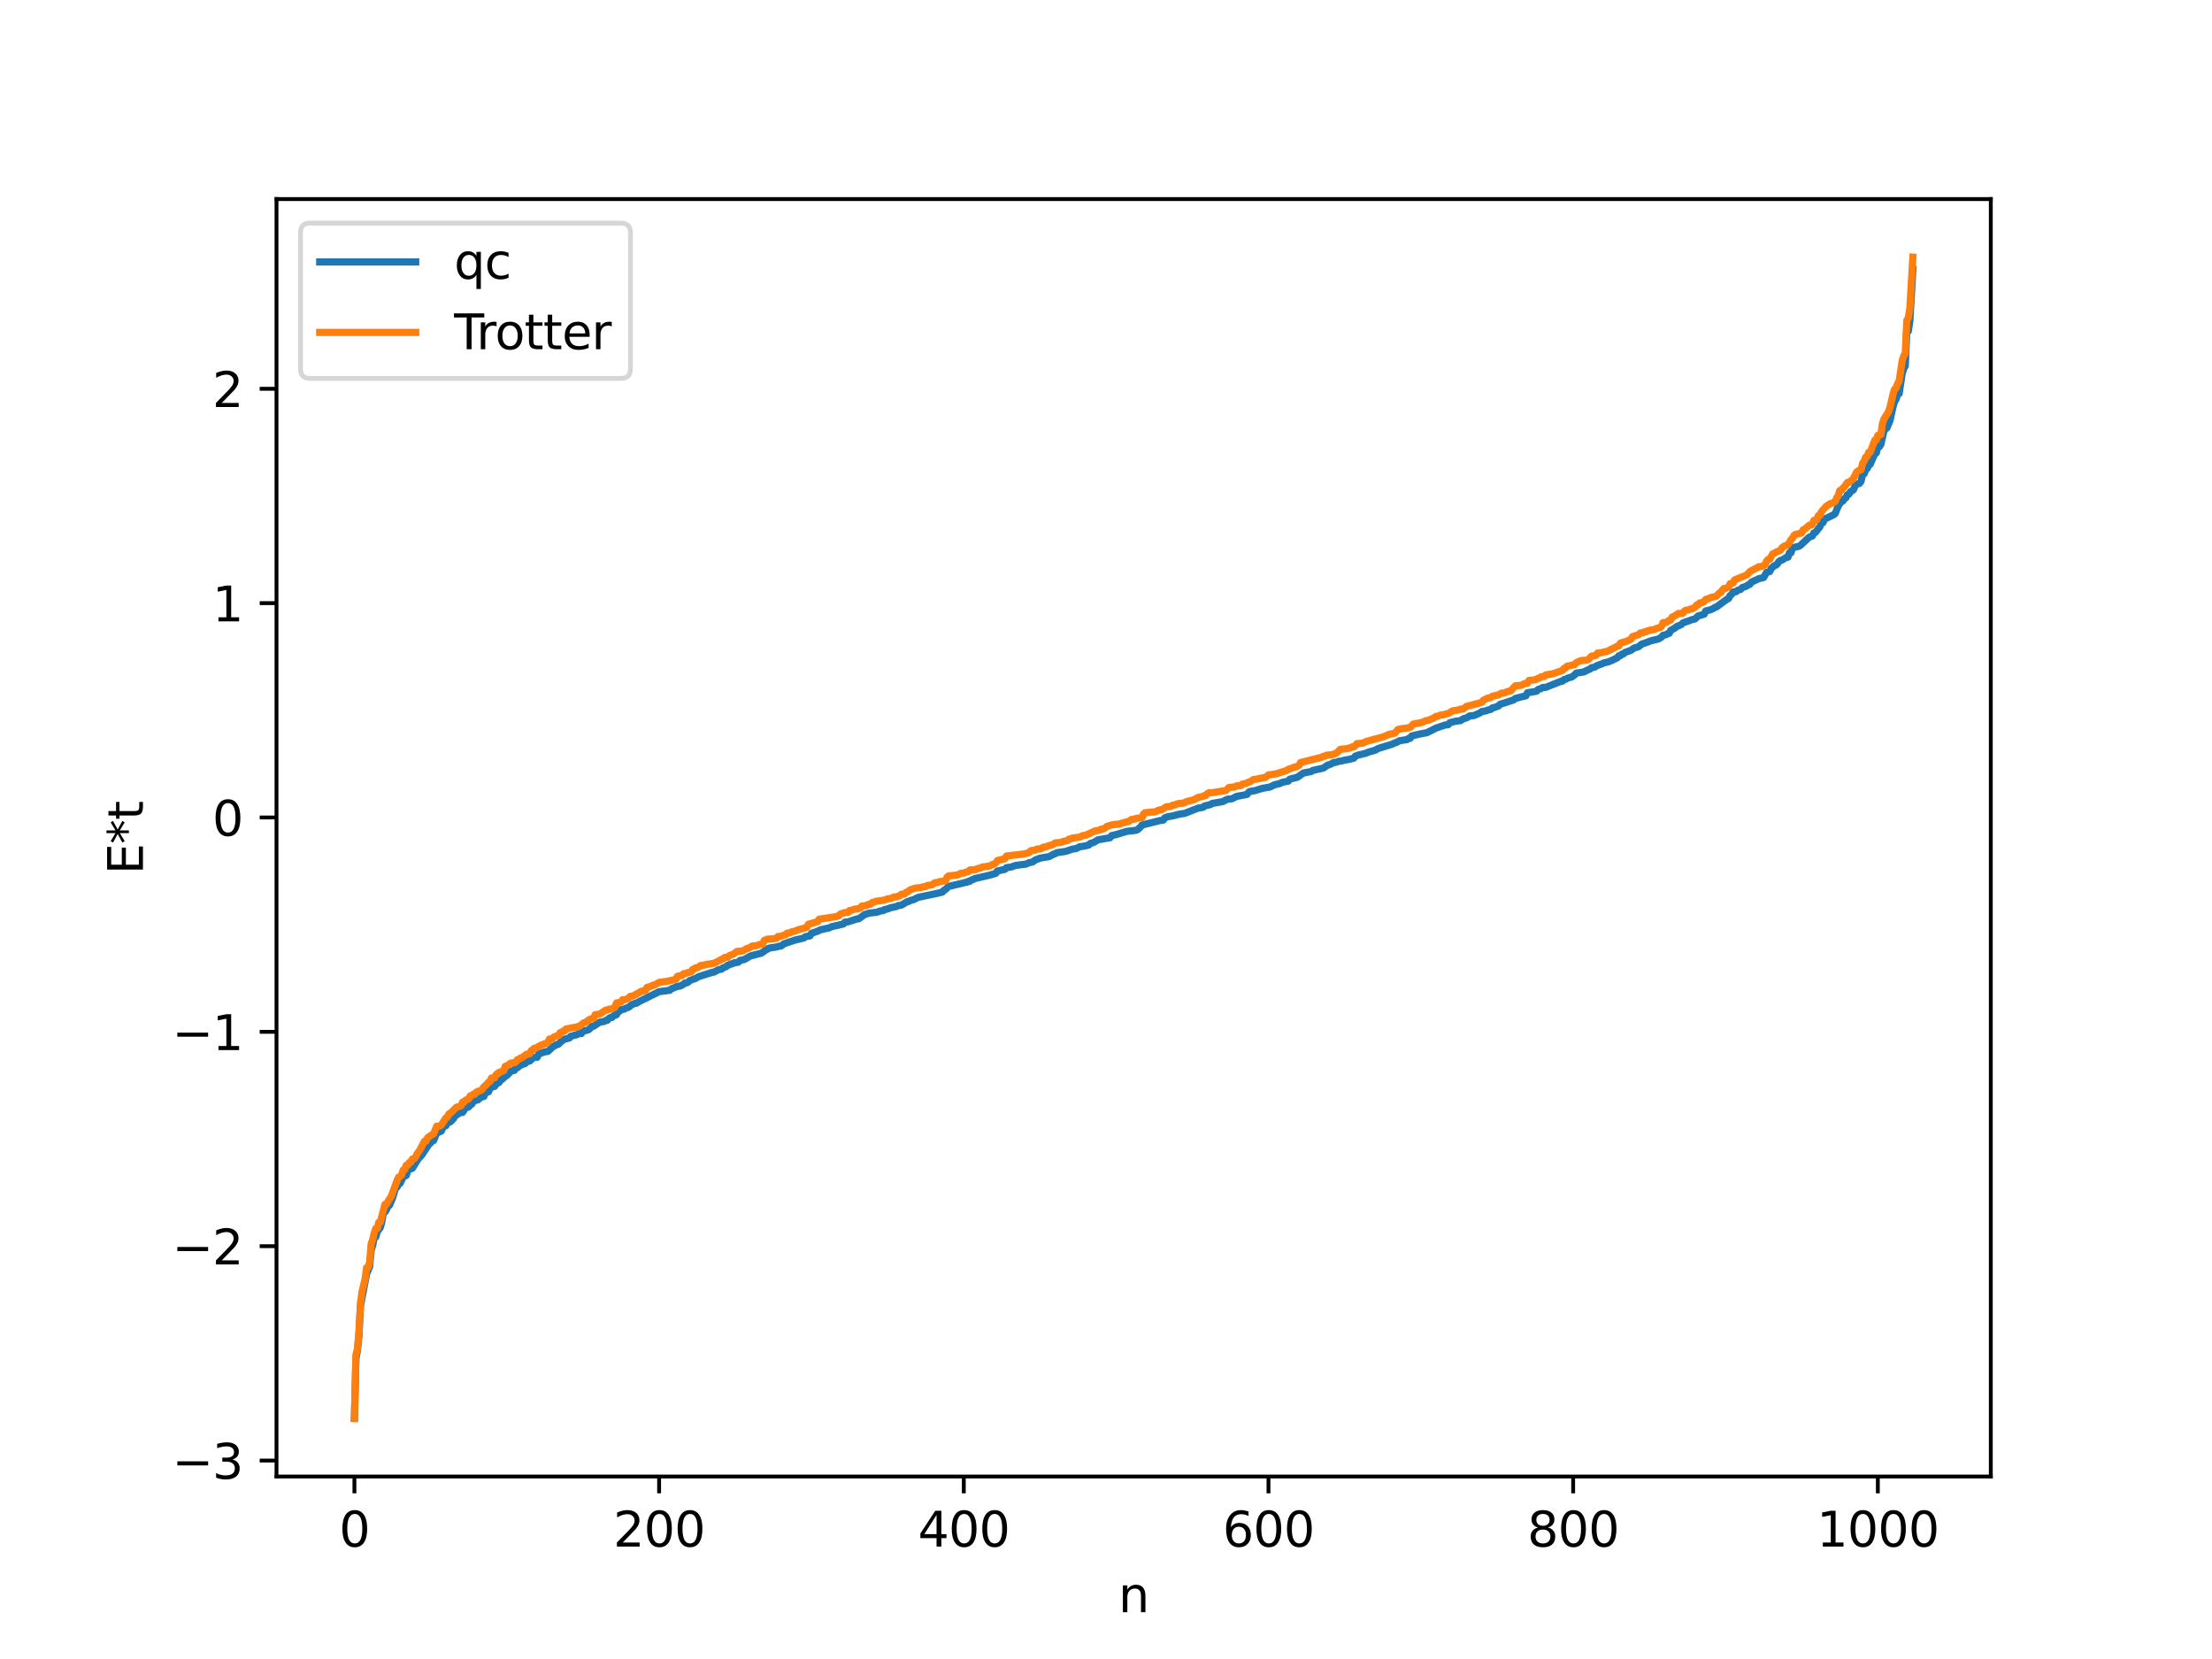 <?xml version="1.0" encoding="utf-8" standalone="no"?>
<!DOCTYPE svg PUBLIC "-//W3C//DTD SVG 1.1//EN"
  "http://www.w3.org/Graphics/SVG/1.1/DTD/svg11.dtd">
<svg xmlns:xlink="http://www.w3.org/1999/xlink" width="460.8pt" height="345.6pt" viewBox="0 0 460.8 345.6" xmlns="http://www.w3.org/2000/svg" version="1.1">
 <defs>
  <style type="text/css">*{stroke-linejoin: round; stroke-linecap: butt}</style>
 </defs>
 <g id="figure_1">
  <g id="patch_1">
   <path d="M 0 345.6 
L 460.8 345.6 
L 460.8 0 
L 0 0 
z
" style="fill: #ffffff"/>
  </g>
  <g id="axes_1">
   <g id="patch_2">
    <path d="M 57.6 307.584 
L 414.72 307.584 
L 414.72 41.472 
L 57.6 41.472 
z
" style="fill: #ffffff"/>
   </g>
   <g id="matplotlib.axis_1">
    <g id="xtick_1">
     <g id="line2d_1">
      <defs>
       <path id="m6d27e715b8" d="M 0 0 
L 0 3.5 
" style="stroke: #000000; stroke-width: 0.8"/>
      </defs>
      <g>
       <use xlink:href="#m6d27e715b8" x="73.833" y="307.584" style="stroke: #000000; stroke-width: 0.8"/>
      </g>
     </g>
     <g id="text_1">
      <!-- 0 -->
      <g transform="translate(70.651 322.182) scale(0.1 -0.1)">
       <defs>
        <path id="DejaVuSans-30" d="M 2034 4250 
Q 1547 4250 1301 3770 
Q 1056 3291 1056 2328 
Q 1056 1369 1301 889 
Q 1547 409 2034 409 
Q 2525 409 2770 889 
Q 3016 1369 3016 2328 
Q 3016 3291 2770 3770 
Q 2525 4250 2034 4250 
z
M 2034 4750 
Q 2819 4750 3233 4129 
Q 3647 3509 3647 2328 
Q 3647 1150 3233 529 
Q 2819 -91 2034 -91 
Q 1250 -91 836 529 
Q 422 1150 422 2328 
Q 422 3509 836 4129 
Q 1250 4750 2034 4750 
z
" transform="scale(0.016)"/>
       </defs>
       <use xlink:href="#DejaVuSans-30"/>
      </g>
     </g>
    </g>
    <g id="xtick_2">
     <g id="line2d_2">
      <g>
       <use xlink:href="#m6d27e715b8" x="137.304" y="307.584" style="stroke: #000000; stroke-width: 0.8"/>
      </g>
     </g>
     <g id="text_2">
      <!-- 200 -->
      <g transform="translate(127.76 322.182) scale(0.1 -0.1)">
       <defs>
        <path id="DejaVuSans-32" d="M 1228 531 
L 3431 531 
L 3431 0 
L 469 0 
L 469 531 
Q 828 903 1448 1529 
Q 2069 2156 2228 2338 
Q 2531 2678 2651 2914 
Q 2772 3150 2772 3378 
Q 2772 3750 2511 3984 
Q 2250 4219 1831 4219 
Q 1534 4219 1204 4116 
Q 875 4013 500 3803 
L 500 4441 
Q 881 4594 1212 4672 
Q 1544 4750 1819 4750 
Q 2544 4750 2975 4387 
Q 3406 4025 3406 3419 
Q 3406 3131 3298 2873 
Q 3191 2616 2906 2266 
Q 2828 2175 2409 1742 
Q 1991 1309 1228 531 
z
" transform="scale(0.016)"/>
       </defs>
       <use xlink:href="#DejaVuSans-32"/>
       <use xlink:href="#DejaVuSans-30" x="63.623"/>
       <use xlink:href="#DejaVuSans-30" x="127.246"/>
      </g>
     </g>
    </g>
    <g id="xtick_3">
     <g id="line2d_3">
      <g>
       <use xlink:href="#m6d27e715b8" x="200.775" y="307.584" style="stroke: #000000; stroke-width: 0.8"/>
      </g>
     </g>
     <g id="text_3">
      <!-- 400 -->
      <g transform="translate(191.231 322.182) scale(0.1 -0.1)">
       <defs>
        <path id="DejaVuSans-34" d="M 2419 4116 
L 825 1625 
L 2419 1625 
L 2419 4116 
z
M 2253 4666 
L 3047 4666 
L 3047 1625 
L 3713 1625 
L 3713 1100 
L 3047 1100 
L 3047 0 
L 2419 0 
L 2419 1100 
L 313 1100 
L 313 1709 
L 2253 4666 
z
" transform="scale(0.016)"/>
       </defs>
       <use xlink:href="#DejaVuSans-34"/>
       <use xlink:href="#DejaVuSans-30" x="63.623"/>
       <use xlink:href="#DejaVuSans-30" x="127.246"/>
      </g>
     </g>
    </g>
    <g id="xtick_4">
     <g id="line2d_4">
      <g>
       <use xlink:href="#m6d27e715b8" x="264.246" y="307.584" style="stroke: #000000; stroke-width: 0.8"/>
      </g>
     </g>
     <g id="text_4">
      <!-- 600 -->
      <g transform="translate(254.702 322.182) scale(0.1 -0.1)">
       <defs>
        <path id="DejaVuSans-36" d="M 2113 2584 
Q 1688 2584 1439 2293 
Q 1191 2003 1191 1497 
Q 1191 994 1439 701 
Q 1688 409 2113 409 
Q 2538 409 2786 701 
Q 3034 994 3034 1497 
Q 3034 2003 2786 2293 
Q 2538 2584 2113 2584 
z
M 3366 4563 
L 3366 3988 
Q 3128 4100 2886 4159 
Q 2644 4219 2406 4219 
Q 1781 4219 1451 3797 
Q 1122 3375 1075 2522 
Q 1259 2794 1537 2939 
Q 1816 3084 2150 3084 
Q 2853 3084 3261 2657 
Q 3669 2231 3669 1497 
Q 3669 778 3244 343 
Q 2819 -91 2113 -91 
Q 1303 -91 875 529 
Q 447 1150 447 2328 
Q 447 3434 972 4092 
Q 1497 4750 2381 4750 
Q 2619 4750 2861 4703 
Q 3103 4656 3366 4563 
z
" transform="scale(0.016)"/>
       </defs>
       <use xlink:href="#DejaVuSans-36"/>
       <use xlink:href="#DejaVuSans-30" x="63.623"/>
       <use xlink:href="#DejaVuSans-30" x="127.246"/>
      </g>
     </g>
    </g>
    <g id="xtick_5">
     <g id="line2d_5">
      <g>
       <use xlink:href="#m6d27e715b8" x="327.717" y="307.584" style="stroke: #000000; stroke-width: 0.8"/>
      </g>
     </g>
     <g id="text_5">
      <!-- 800 -->
      <g transform="translate(318.173 322.182) scale(0.1 -0.1)">
       <defs>
        <path id="DejaVuSans-38" d="M 2034 2216 
Q 1584 2216 1326 1975 
Q 1069 1734 1069 1313 
Q 1069 891 1326 650 
Q 1584 409 2034 409 
Q 2484 409 2743 651 
Q 3003 894 3003 1313 
Q 3003 1734 2745 1975 
Q 2488 2216 2034 2216 
z
M 1403 2484 
Q 997 2584 770 2862 
Q 544 3141 544 3541 
Q 544 4100 942 4425 
Q 1341 4750 2034 4750 
Q 2731 4750 3128 4425 
Q 3525 4100 3525 3541 
Q 3525 3141 3298 2862 
Q 3072 2584 2669 2484 
Q 3125 2378 3379 2068 
Q 3634 1759 3634 1313 
Q 3634 634 3220 271 
Q 2806 -91 2034 -91 
Q 1263 -91 848 271 
Q 434 634 434 1313 
Q 434 1759 690 2068 
Q 947 2378 1403 2484 
z
M 1172 3481 
Q 1172 3119 1398 2916 
Q 1625 2713 2034 2713 
Q 2441 2713 2670 2916 
Q 2900 3119 2900 3481 
Q 2900 3844 2670 4047 
Q 2441 4250 2034 4250 
Q 1625 4250 1398 4047 
Q 1172 3844 1172 3481 
z
" transform="scale(0.016)"/>
       </defs>
       <use xlink:href="#DejaVuSans-38"/>
       <use xlink:href="#DejaVuSans-30" x="63.623"/>
       <use xlink:href="#DejaVuSans-30" x="127.246"/>
      </g>
     </g>
    </g>
    <g id="xtick_6">
     <g id="line2d_6">
      <g>
       <use xlink:href="#m6d27e715b8" x="391.188" y="307.584" style="stroke: #000000; stroke-width: 0.8"/>
      </g>
     </g>
     <g id="text_6">
      <!-- 1000 -->
      <g transform="translate(378.463 322.182) scale(0.1 -0.1)">
       <defs>
        <path id="DejaVuSans-31" d="M 794 531 
L 1825 531 
L 1825 4091 
L 703 3866 
L 703 4441 
L 1819 4666 
L 2450 4666 
L 2450 531 
L 3481 531 
L 3481 0 
L 794 0 
L 794 531 
z
" transform="scale(0.016)"/>
       </defs>
       <use xlink:href="#DejaVuSans-31"/>
       <use xlink:href="#DejaVuSans-30" x="63.623"/>
       <use xlink:href="#DejaVuSans-30" x="127.246"/>
       <use xlink:href="#DejaVuSans-30" x="190.869"/>
      </g>
     </g>
    </g>
    <g id="text_7">
     <!-- n -->
     <g transform="translate(232.991 335.861) scale(0.1 -0.1)">
      <defs>
       <path id="DejaVuSans-6e" d="M 3513 2113 
L 3513 0 
L 2938 0 
L 2938 2094 
Q 2938 2591 2744 2837 
Q 2550 3084 2163 3084 
Q 1697 3084 1428 2787 
Q 1159 2491 1159 1978 
L 1159 0 
L 581 0 
L 581 3500 
L 1159 3500 
L 1159 2956 
Q 1366 3272 1645 3428 
Q 1925 3584 2291 3584 
Q 2894 3584 3203 3211 
Q 3513 2838 3513 2113 
z
" transform="scale(0.016)"/>
      </defs>
      <use xlink:href="#DejaVuSans-6e"/>
     </g>
    </g>
   </g>
   <g id="matplotlib.axis_2">
    <g id="ytick_1">
     <g id="line2d_7">
      <defs>
       <path id="md665cc4393" d="M 0 0 
L -3.5 0 
" style="stroke: #000000; stroke-width: 0.8"/>
      </defs>
      <g>
       <use xlink:href="#md665cc4393" x="57.6" y="304.259" style="stroke: #000000; stroke-width: 0.8"/>
      </g>
     </g>
     <g id="text_8">
      <!-- −3 -->
      <g transform="translate(35.858 308.059) scale(0.1 -0.1)">
       <defs>
        <path id="DejaVuSans-2212" d="M 678 2272 
L 4684 2272 
L 4684 1741 
L 678 1741 
L 678 2272 
z
" transform="scale(0.016)"/>
        <path id="DejaVuSans-33" d="M 2597 2516 
Q 3050 2419 3304 2112 
Q 3559 1806 3559 1356 
Q 3559 666 3084 287 
Q 2609 -91 1734 -91 
Q 1441 -91 1130 -33 
Q 819 25 488 141 
L 488 750 
Q 750 597 1062 519 
Q 1375 441 1716 441 
Q 2309 441 2620 675 
Q 2931 909 2931 1356 
Q 2931 1769 2642 2001 
Q 2353 2234 1838 2234 
L 1294 2234 
L 1294 2753 
L 1863 2753 
Q 2328 2753 2575 2939 
Q 2822 3125 2822 3475 
Q 2822 3834 2567 4026 
Q 2313 4219 1838 4219 
Q 1578 4219 1281 4162 
Q 984 4106 628 3988 
L 628 4550 
Q 988 4650 1302 4700 
Q 1616 4750 1894 4750 
Q 2613 4750 3031 4423 
Q 3450 4097 3450 3541 
Q 3450 3153 3228 2886 
Q 3006 2619 2597 2516 
z
" transform="scale(0.016)"/>
       </defs>
       <use xlink:href="#DejaVuSans-2212"/>
       <use xlink:href="#DejaVuSans-33" x="83.789"/>
      </g>
     </g>
    </g>
    <g id="ytick_2">
     <g id="line2d_8">
      <g>
       <use xlink:href="#md665cc4393" x="57.6" y="259.606" style="stroke: #000000; stroke-width: 0.8"/>
      </g>
     </g>
     <g id="text_9">
      <!-- −2 -->
      <g transform="translate(35.858 263.405) scale(0.1 -0.1)">
       <use xlink:href="#DejaVuSans-2212"/>
       <use xlink:href="#DejaVuSans-32" x="83.789"/>
      </g>
     </g>
    </g>
    <g id="ytick_3">
     <g id="line2d_9">
      <g>
       <use xlink:href="#md665cc4393" x="57.6" y="214.952" style="stroke: #000000; stroke-width: 0.8"/>
      </g>
     </g>
     <g id="text_10">
      <!-- −1 -->
      <g transform="translate(35.858 218.751) scale(0.1 -0.1)">
       <use xlink:href="#DejaVuSans-2212"/>
       <use xlink:href="#DejaVuSans-31" x="83.789"/>
      </g>
     </g>
    </g>
    <g id="ytick_4">
     <g id="line2d_10">
      <g>
       <use xlink:href="#md665cc4393" x="57.6" y="170.298" style="stroke: #000000; stroke-width: 0.8"/>
      </g>
     </g>
     <g id="text_11">
      <!-- 0 -->
      <g transform="translate(44.237 174.097) scale(0.1 -0.1)">
       <use xlink:href="#DejaVuSans-30"/>
      </g>
     </g>
    </g>
    <g id="ytick_5">
     <g id="line2d_11">
      <g>
       <use xlink:href="#md665cc4393" x="57.6" y="125.644" style="stroke: #000000; stroke-width: 0.8"/>
      </g>
     </g>
     <g id="text_12">
      <!-- 1 -->
      <g transform="translate(44.237 129.443) scale(0.1 -0.1)">
       <use xlink:href="#DejaVuSans-31"/>
      </g>
     </g>
    </g>
    <g id="ytick_6">
     <g id="line2d_12">
      <g>
       <use xlink:href="#md665cc4393" x="57.6" y="80.99" style="stroke: #000000; stroke-width: 0.8"/>
      </g>
     </g>
     <g id="text_13">
      <!-- 2 -->
      <g transform="translate(44.237 84.789) scale(0.1 -0.1)">
       <use xlink:href="#DejaVuSans-32"/>
      </g>
     </g>
    </g>
    <g id="text_14">
     <!-- E*t -->
     <g transform="translate(29.778 182.148) rotate(-90) scale(0.1 -0.1)">
      <defs>
       <path id="DejaVuSans-45" d="M 628 4666 
L 3578 4666 
L 3578 4134 
L 1259 4134 
L 1259 2753 
L 3481 2753 
L 3481 2222 
L 1259 2222 
L 1259 531 
L 3634 531 
L 3634 0 
L 628 0 
L 628 4666 
z
" transform="scale(0.016)"/>
       <path id="DejaVuSans-2a" d="M 3009 3897 
L 1888 3291 
L 3009 2681 
L 2828 2375 
L 1778 3009 
L 1778 1831 
L 1422 1831 
L 1422 3009 
L 372 2375 
L 191 2681 
L 1313 3291 
L 191 3897 
L 372 4206 
L 1422 3572 
L 1422 4750 
L 1778 4750 
L 1778 3572 
L 2828 4206 
L 3009 3897 
z
" transform="scale(0.016)"/>
       <path id="DejaVuSans-74" d="M 1172 4494 
L 1172 3500 
L 2356 3500 
L 2356 3053 
L 1172 3053 
L 1172 1153 
Q 1172 725 1289 603 
Q 1406 481 1766 481 
L 2356 481 
L 2356 0 
L 1766 0 
Q 1100 0 847 248 
Q 594 497 594 1153 
L 594 3053 
L 172 3053 
L 172 3500 
L 594 3500 
L 594 4494 
L 1172 4494 
z
" transform="scale(0.016)"/>
      </defs>
      <use xlink:href="#DejaVuSans-45"/>
      <use xlink:href="#DejaVuSans-2a" x="63.184"/>
      <use xlink:href="#DejaVuSans-74" x="113.184"/>
     </g>
    </g>
   </g>
   <g id="line2d_13">
    <path d="M 73.833 295.488 
L 74.15 283.002 
L 74.467 281.317 
L 74.785 278.137 
L 75.102 272.024 
L 76.372 265.35 
L 77.006 263.856 
L 77.324 260.446 
L 77.641 259.416 
L 77.958 257.781 
L 78.276 257.68 
L 78.593 256.558 
L 79.228 255.718 
L 79.545 254.563 
L 79.862 252.565 
L 80.18 252.502 
L 80.497 252.024 
L 80.815 251.234 
L 81.132 251.08 
L 81.767 249.614 
L 82.401 247.495 
L 82.719 247.28 
L 83.036 246.725 
L 83.353 246.52 
L 83.988 245.163 
L 84.623 244.876 
L 84.94 243.948 
L 85.258 243.584 
L 85.892 243.392 
L 87.162 241.341 
L 87.796 240.707 
L 89.383 238.326 
L 89.7 238.087 
L 90.018 237.671 
L 90.335 237.597 
L 90.97 236.032 
L 91.605 235.763 
L 91.922 235.64 
L 92.239 234.905 
L 92.557 234.637 
L 92.874 234.536 
L 93.191 233.925 
L 93.826 233.688 
L 94.461 233.046 
L 94.778 232.459 
L 95.096 232.29 
L 95.73 231.833 
L 96.365 231.724 
L 97 230.799 
L 97.634 230.59 
L 97.952 230.169 
L 98.269 230.036 
L 98.586 229.474 
L 99.221 229.177 
L 99.539 229.127 
L 100.173 228.575 
L 100.808 228.401 
L 101.125 227.596 
L 101.76 227.455 
L 102.077 226.746 
L 102.395 226.475 
L 103.029 226.317 
L 103.347 225.825 
L 103.981 225.469 
L 104.299 224.993 
L 104.616 224.834 
L 105.251 224.217 
L 105.568 224.056 
L 106.52 223.092 
L 107.155 222.982 
L 107.472 222.433 
L 107.79 222.416 
L 108.424 221.886 
L 108.742 221.801 
L 109.059 221.588 
L 109.377 221.57 
L 109.694 221.159 
L 110.329 221.037 
L 110.646 220.787 
L 110.963 220.357 
L 111.598 220.263 
L 111.915 220.234 
L 112.233 219.551 
L 113.502 219.113 
L 114.137 219.023 
L 114.772 218.449 
L 115.089 218.027 
L 115.406 217.963 
L 115.724 217.722 
L 116.358 217.51 
L 116.676 217.144 
L 117.31 216.68 
L 117.628 216.464 
L 118.58 216.248 
L 118.897 215.87 
L 119.849 215.63 
L 120.167 215.554 
L 120.484 215.332 
L 121.119 215.306 
L 121.436 214.809 
L 122.388 214.597 
L 122.705 214.438 
L 123.34 213.81 
L 123.658 213.78 
L 124.927 212.935 
L 125.879 212.779 
L 126.196 212.573 
L 126.514 212.547 
L 126.831 212.161 
L 127.148 211.974 
L 127.466 211.965 
L 127.783 211.634 
L 128.418 211.38 
L 128.735 210.765 
L 129.053 210.666 
L 129.37 210.331 
L 130.005 210.239 
L 130.322 210.04 
L 130.957 209.829 
L 131.591 209.302 
L 132.226 209.033 
L 132.543 209.005 
L 133.178 208.627 
L 137.304 206.584 
L 139.525 206.297 
L 139.843 205.986 
L 140.477 205.761 
L 140.795 205.573 
L 141.747 205.384 
L 142.381 205.052 
L 142.699 204.766 
L 143.016 204.758 
L 143.334 204.624 
L 143.651 204.276 
L 144.92 203.816 
L 145.555 203.453 
L 146.507 203.148 
L 148.411 202.545 
L 148.729 202.506 
L 149.681 202.01 
L 150.315 201.886 
L 150.633 201.607 
L 151.267 201.375 
L 151.585 201.083 
L 151.902 201.008 
L 152.22 200.817 
L 152.537 200.79 
L 152.854 200.596 
L 153.806 200.443 
L 154.124 200.089 
L 155.076 199.871 
L 156.345 199.133 
L 158.567 198.57 
L 159.201 198.149 
L 159.519 197.886 
L 159.836 197.77 
L 160.153 197.519 
L 161.74 197.272 
L 162.375 197.099 
L 162.692 197.084 
L 163.327 196.608 
L 163.962 196.391 
L 165.866 195.762 
L 166.5 195.641 
L 167.453 195.397 
L 167.77 195.132 
L 168.405 195.007 
L 168.722 194.967 
L 169.039 194.425 
L 170.309 193.993 
L 170.943 193.687 
L 172.848 193.261 
L 173.165 193.064 
L 175.704 192.476 
L 176.021 192.09 
L 176.656 192.037 
L 178.56 191.421 
L 178.877 191.409 
L 180.147 190.502 
L 181.099 190.217 
L 182.686 190.038 
L 183.32 189.778 
L 183.955 189.708 
L 184.272 189.472 
L 184.59 189.441 
L 185.542 189.102 
L 186.811 188.826 
L 187.129 188.639 
L 187.763 188.562 
L 189.033 187.82 
L 189.35 187.778 
L 189.667 187.576 
L 190.302 187.41 
L 191.254 186.94 
L 195.38 186.067 
L 196.332 185.832 
L 196.649 185.442 
L 196.967 185.294 
L 197.601 184.66 
L 200.458 183.998 
L 201.092 183.82 
L 201.41 183.798 
L 201.727 183.595 
L 202.044 183.587 
L 202.362 183.308 
L 202.679 183.24 
L 202.996 183.041 
L 206.17 182.312 
L 207.439 181.928 
L 207.757 181.446 
L 209.343 181.096 
L 209.661 180.748 
L 210.613 180.622 
L 211.565 180.283 
L 213.786 179.998 
L 214.421 179.688 
L 215.056 179.588 
L 215.691 179.138 
L 216.643 178.771 
L 217.595 178.604 
L 218.547 178.445 
L 219.181 178.113 
L 219.499 177.913 
L 219.816 177.853 
L 220.134 177.638 
L 222.038 177.352 
L 223.307 176.911 
L 224.259 176.738 
L 224.894 176.403 
L 225.846 176.263 
L 226.798 176.046 
L 227.115 175.709 
L 227.75 175.53 
L 228.385 175.173 
L 228.702 174.954 
L 231.241 174.516 
L 231.558 174.07 
L 232.51 173.862 
L 234.097 173.382 
L 234.732 173.189 
L 236.636 172.964 
L 236.953 172.851 
L 237.588 172.275 
L 237.905 171.867 
L 241.714 170.922 
L 242.348 170.833 
L 242.666 170.354 
L 243.3 170.129 
L 244.253 169.979 
L 245.522 169.638 
L 246.791 169.438 
L 249.648 168.329 
L 250.6 168.189 
L 250.917 167.912 
L 252.186 167.597 
L 252.504 167.37 
L 254.725 166.984 
L 255.677 166.49 
L 256.629 166.405 
L 257.581 165.914 
L 259.486 165.549 
L 259.803 165.471 
L 260.12 165.024 
L 260.438 164.863 
L 261.39 164.713 
L 262.977 164.223 
L 264.563 163.952 
L 265.515 163.475 
L 266.15 163.34 
L 266.785 163.167 
L 267.102 162.972 
L 268.372 162.726 
L 268.689 162.313 
L 270.276 161.912 
L 271.545 161.018 
L 273.132 160.73 
L 273.449 160.505 
L 275.671 160.009 
L 276.623 159.357 
L 276.94 159.309 
L 277.892 158.829 
L 278.21 158.827 
L 278.844 158.613 
L 279.479 158.518 
L 280.114 158.352 
L 281.066 158.187 
L 281.7 158.018 
L 282.018 157.948 
L 282.335 157.517 
L 282.97 157.288 
L 284.557 156.902 
L 285.191 156.641 
L 286.461 156.286 
L 287.096 155.925 
L 289.952 155.048 
L 290.586 154.743 
L 290.904 154.67 
L 291.539 154.308 
L 293.125 154.07 
L 293.443 153.829 
L 293.76 153.81 
L 294.077 153.318 
L 295.664 152.934 
L 297.251 152.633 
L 299.155 151.673 
L 301.059 151.031 
L 301.694 150.967 
L 302.011 150.559 
L 302.963 150.305 
L 303.598 150.194 
L 304.233 150.125 
L 304.867 149.722 
L 305.502 149.553 
L 306.137 149.146 
L 307.089 149.051 
L 308.358 148.482 
L 308.676 148.235 
L 309.628 148.069 
L 309.945 147.91 
L 310.58 147.773 
L 310.897 147.462 
L 311.215 147.422 
L 311.849 147.173 
L 312.167 147.074 
L 312.484 146.719 
L 313.436 146.42 
L 314.705 146.012 
L 315.34 145.789 
L 315.658 145.506 
L 316.927 145.175 
L 317.879 144.951 
L 318.196 144.298 
L 319.148 144.162 
L 319.783 144.049 
L 320.1 143.99 
L 320.418 143.63 
L 321.053 143.424 
L 321.37 143.206 
L 322.005 143.193 
L 325.178 141.925 
L 325.496 141.897 
L 325.813 141.568 
L 326.13 141.507 
L 326.765 141.193 
L 327.4 141.047 
L 328.034 140.581 
L 328.352 140.228 
L 329.939 139.977 
L 330.891 139.494 
L 331.208 139.395 
L 331.525 139.099 
L 332.16 138.989 
L 332.795 138.607 
L 333.747 138.286 
L 334.064 138.104 
L 335.016 137.895 
L 335.651 137.636 
L 336.92 137.028 
L 337.238 136.605 
L 337.555 136.593 
L 337.872 136.266 
L 338.19 136.213 
L 338.507 135.918 
L 339.777 135.462 
L 340.411 134.997 
L 341.363 134.717 
L 341.998 134.171 
L 342.633 133.979 
L 343.902 133.49 
L 345.489 133.112 
L 346.124 132.718 
L 346.441 132.339 
L 347.076 132.218 
L 347.393 132.003 
L 347.71 131.937 
L 348.028 131.327 
L 348.98 130.782 
L 349.297 130.52 
L 349.932 130.264 
L 350.249 130.097 
L 350.567 129.77 
L 352.471 129.088 
L 353.105 128.928 
L 353.74 128.324 
L 354.692 128.04 
L 355.01 127.94 
L 355.327 127.28 
L 356.279 127.037 
L 356.914 126.76 
L 357.231 126.525 
L 357.548 126.453 
L 359.77 124.827 
L 360.087 124.681 
L 360.405 124.071 
L 360.722 123.833 
L 361.039 123.338 
L 361.674 123.252 
L 361.991 122.969 
L 362.626 122.772 
L 362.943 122.393 
L 363.578 122.202 
L 363.896 122.064 
L 364.213 121.799 
L 364.53 121.73 
L 364.848 121.283 
L 366.434 120.534 
L 367.386 120.312 
L 368.021 119.218 
L 368.656 119.08 
L 368.973 118.436 
L 369.608 117.842 
L 369.925 117.76 
L 370.243 117.509 
L 370.56 116.998 
L 370.877 116.756 
L 371.195 116.685 
L 372.147 116.1 
L 372.464 116.074 
L 372.781 115.156 
L 373.099 115.146 
L 373.416 114.1 
L 374.686 113.812 
L 375.003 113.658 
L 376.907 111.88 
L 377.542 111.656 
L 377.859 111.013 
L 378.177 110.92 
L 379.129 109.71 
L 379.446 108.903 
L 379.763 108.878 
L 380.081 108.144 
L 381.985 107.235 
L 382.302 106.986 
L 382.937 105.402 
L 383.572 104.506 
L 383.889 104.392 
L 384.206 103.87 
L 384.524 103.718 
L 384.841 103.063 
L 385.158 102.943 
L 385.476 102.456 
L 386.11 102.028 
L 386.428 101.22 
L 386.745 100.902 
L 387.38 100.69 
L 387.697 100.253 
L 388.015 98.795 
L 388.332 98.712 
L 388.649 97.877 
L 388.967 97.611 
L 389.284 96.966 
L 389.601 96.712 
L 390.553 94.511 
L 390.871 94.354 
L 391.188 93.113 
L 391.505 93.063 
L 391.823 92.579 
L 392.458 89.774 
L 392.775 89.344 
L 393.092 89.139 
L 393.727 87.571 
L 394.362 84.702 
L 394.679 83.654 
L 394.996 83.15 
L 395.314 82.133 
L 395.631 82.002 
L 396.266 77.777 
L 396.583 76.769 
L 396.9 76.244 
L 397.218 69.234 
L 397.535 68.999 
L 397.853 66.902 
L 398.487 56.132 
L 398.487 56.132 
" clip-path="url(#p09a8eed245)" style="fill: none; stroke: #1f77b4; stroke-width: 1.5; stroke-linecap: square"/>
   </g>
   <g id="line2d_14">
    <path d="M 73.833 295.44 
L 74.15 282.267 
L 74.467 280.978 
L 74.785 277.236 
L 75.102 271.407 
L 75.42 269.094 
L 76.054 266.398 
L 76.372 264.063 
L 76.689 264.063 
L 77.006 262.903 
L 77.324 259.087 
L 77.641 258.234 
L 77.958 256.818 
L 78.276 255.922 
L 78.593 255.922 
L 78.91 254.632 
L 79.228 254.587 
L 80.18 250.89 
L 80.497 250.89 
L 81.132 249.731 
L 81.449 249.372 
L 82.719 245.914 
L 83.036 245.223 
L 83.353 245.061 
L 83.671 244.731 
L 83.988 243.734 
L 84.305 243.645 
L 84.623 242.749 
L 84.94 242.749 
L 85.258 242.182 
L 85.575 242.113 
L 85.892 241.459 
L 86.21 241.414 
L 86.527 241.123 
L 86.844 240.436 
L 87.479 239.55 
L 88.431 237.717 
L 88.748 237.717 
L 89.066 237.036 
L 89.7 236.558 
L 90.335 236.199 
L 90.97 234.607 
L 91.605 234.565 
L 91.922 234.388 
L 92.874 232.874 
L 93.191 232.741 
L 93.509 232.05 
L 93.826 231.888 
L 95.096 230.655 
L 96.048 230.354 
L 96.365 229.576 
L 96.682 229.576 
L 97 229.182 
L 97.634 228.94 
L 97.952 228.286 
L 98.269 228.241 
L 98.586 227.95 
L 98.904 227.943 
L 99.221 227.501 
L 100.173 227.145 
L 100.491 226.879 
L 100.808 226.377 
L 101.125 226.174 
L 101.76 225.434 
L 102.077 225.324 
L 102.395 224.557 
L 103.029 224.544 
L 103.347 223.863 
L 103.981 223.385 
L 104.616 223.185 
L 104.934 223.026 
L 105.251 222.12 
L 105.886 221.898 
L 106.203 221.572 
L 106.52 221.434 
L 107.155 221.392 
L 107.472 221.215 
L 107.79 220.728 
L 108.107 220.666 
L 108.424 220.407 
L 108.742 220.339 
L 109.694 219.612 
L 110.329 219.529 
L 110.646 218.877 
L 110.963 218.716 
L 111.281 218.385 
L 111.598 218.358 
L 112.55 217.792 
L 114.137 217.181 
L 114.454 216.445 
L 115.089 216.403 
L 115.406 216.01 
L 116.041 215.767 
L 116.358 215.738 
L 116.676 215.113 
L 116.993 215.068 
L 117.31 214.777 
L 117.628 214.77 
L 117.945 214.328 
L 118.58 214.239 
L 119.215 214.09 
L 120.167 213.931 
L 120.801 213.706 
L 121.436 213.204 
L 121.753 213.001 
L 122.071 212.94 
L 122.705 212.419 
L 123.34 212.154 
L 123.658 212.151 
L 123.975 211.384 
L 124.927 211.258 
L 126.196 210.424 
L 126.514 210.405 
L 126.831 210.234 
L 127.466 210.158 
L 128.1 209.853 
L 128.418 208.947 
L 129.053 208.807 
L 129.37 208.725 
L 129.687 208.262 
L 130.322 208.219 
L 130.957 207.925 
L 131.274 207.562 
L 131.909 207.493 
L 132.226 207.234 
L 132.543 207.166 
L 132.861 206.888 
L 133.178 206.794 
L 133.496 206.528 
L 134.448 206.356 
L 134.765 205.704 
L 135.717 205.423 
L 136.034 205.212 
L 136.352 205.185 
L 137.304 204.651 
L 138.891 204.442 
L 139.525 204.309 
L 140.795 204.008 
L 141.112 203.382 
L 141.747 203.23 
L 142.064 203.23 
L 142.381 202.844 
L 142.699 202.837 
L 143.334 202.594 
L 143.968 202.484 
L 144.286 201.94 
L 144.603 201.895 
L 144.92 201.604 
L 145.238 201.597 
L 145.555 201.459 
L 145.872 201.155 
L 146.507 201.066 
L 147.142 200.917 
L 148.729 200.675 
L 149.998 200.031 
L 150.315 199.828 
L 150.633 199.767 
L 150.95 199.454 
L 151.585 199.434 
L 151.902 199.088 
L 152.854 198.719 
L 153.489 198.211 
L 154.758 198.085 
L 155.71 197.54 
L 156.028 197.517 
L 156.662 197.09 
L 157.615 196.985 
L 158.249 196.748 
L 158.884 196.68 
L 159.201 195.906 
L 159.836 195.648 
L 161.105 195.552 
L 161.74 195.469 
L 162.058 195.089 
L 162.692 195.046 
L 163.327 194.775 
L 163.644 194.752 
L 163.962 194.389 
L 164.596 194.32 
L 164.914 194.097 
L 165.548 193.993 
L 166.183 193.715 
L 168.087 193.183 
L 168.405 192.531 
L 170.309 192.012 
L 170.626 191.489 
L 171.578 191.346 
L 174.117 190.953 
L 174.752 190.76 
L 175.069 190.395 
L 176.021 190.099 
L 176.656 190.057 
L 176.973 189.671 
L 177.291 189.664 
L 177.925 189.421 
L 178.877 189.263 
L 179.195 189.193 
L 179.512 188.767 
L 180.464 188.66 
L 180.781 188.431 
L 181.099 188.424 
L 181.416 188.286 
L 181.734 187.982 
L 182.051 187.955 
L 182.368 187.774 
L 184.272 187.502 
L 184.907 187.245 
L 185.542 187.184 
L 186.177 186.868 
L 186.811 186.849 
L 187.129 186.655 
L 187.446 186.594 
L 187.763 186.281 
L 188.398 186.261 
L 188.715 185.915 
L 189.033 185.809 
L 189.667 185.324 
L 190.62 185.025 
L 191.254 184.931 
L 191.889 184.903 
L 192.206 184.735 
L 192.841 184.69 
L 193.158 184.453 
L 194.11 184.344 
L 194.745 183.888 
L 195.38 183.813 
L 195.697 183.666 
L 196.967 183.507 
L 197.284 182.733 
L 197.601 182.475 
L 199.188 182.296 
L 199.505 182.261 
L 200.14 181.916 
L 200.775 181.873 
L 201.41 181.602 
L 201.727 181.579 
L 202.044 181.225 
L 203.314 181.147 
L 203.631 180.924 
L 204.266 180.82 
L 204.583 180.62 
L 205.535 180.5 
L 206.17 180.401 
L 206.805 180.049 
L 207.122 180.01 
L 207.439 179.776 
L 207.757 179.268 
L 209.343 178.867 
L 209.661 178.316 
L 210.93 178.173 
L 213.469 177.869 
L 214.421 177.587 
L 214.739 177.222 
L 215.373 177.108 
L 215.691 177.087 
L 216.008 176.884 
L 216.643 176.824 
L 216.96 176.752 
L 217.277 176.498 
L 217.912 176.402 
L 218.547 176.138 
L 219.181 176.02 
L 219.816 175.595 
L 221.086 175.487 
L 221.403 175.294 
L 222.355 175.113 
L 222.672 174.809 
L 222.99 174.783 
L 223.307 174.601 
L 224.894 174.376 
L 225.211 174.289 
L 225.529 174.072 
L 226.163 174.011 
L 228.067 173.108 
L 229.02 172.945 
L 229.337 172.742 
L 229.972 172.636 
L 230.606 172.151 
L 231.558 171.852 
L 232.193 171.758 
L 233.145 171.665 
L 234.732 171.195 
L 235.049 171.171 
L 235.684 170.715 
L 236.319 170.64 
L 236.636 170.493 
L 237.905 170.334 
L 238.223 169.56 
L 238.54 169.302 
L 240.444 169.123 
L 240.762 169.088 
L 241.396 168.743 
L 242.031 168.665 
L 242.983 168.052 
L 243.935 167.974 
L 244.253 167.751 
L 244.887 167.648 
L 245.205 167.447 
L 246.157 167.327 
L 246.791 167.228 
L 247.109 167.01 
L 248.696 166.603 
L 249.648 166.095 
L 250.6 165.904 
L 250.917 165.716 
L 251.234 165.694 
L 251.552 165.292 
L 251.869 165.136 
L 252.821 165.101 
L 253.456 164.973 
L 255.36 164.696 
L 255.995 164.049 
L 257.264 163.914 
L 257.581 163.711 
L 258.534 163.652 
L 258.851 163.325 
L 259.486 163.229 
L 260.12 162.917 
L 260.438 162.847 
L 261.072 162.399 
L 261.707 162.314 
L 262.659 162.103 
L 263.611 161.94 
L 264.246 161.428 
L 265.833 161.203 
L 268.054 160.503 
L 268.372 160.248 
L 269.324 159.935 
L 269.641 159.791 
L 269.958 159.772 
L 270.593 159.463 
L 270.91 158.864 
L 275.353 157.732 
L 275.671 157.542 
L 275.988 157.53 
L 276.305 157.32 
L 277.575 157.202 
L 278.527 156.808 
L 279.162 156.115 
L 279.796 156.036 
L 280.431 155.981 
L 281.383 155.742 
L 281.7 155.57 
L 282.018 155.57 
L 282.335 155.379 
L 282.653 154.916 
L 283.922 154.801 
L 284.557 154.475 
L 288.365 153.43 
L 289.317 152.984 
L 290.586 152.731 
L 291.221 151.963 
L 291.856 151.828 
L 293.443 151.613 
L 293.76 151.545 
L 294.395 150.846 
L 296.299 150.479 
L 296.934 150.152 
L 297.568 150.056 
L 298.203 149.744 
L 298.52 149.674 
L 299.155 149.226 
L 299.472 149.219 
L 300.107 148.95 
L 300.742 148.905 
L 301.059 148.767 
L 301.694 148.636 
L 302.646 148.056 
L 303.598 147.943 
L 304.233 147.726 
L 304.867 147.657 
L 305.502 147.139 
L 307.089 146.762 
L 307.406 146.618 
L 307.724 146.599 
L 308.676 146.29 
L 308.993 145.883 
L 309.945 145.412 
L 310.58 145.32 
L 310.897 145.033 
L 312.167 144.76 
L 312.801 144.385 
L 313.436 144.343 
L 314.071 144.044 
L 314.705 143.917 
L 315.34 143.215 
L 315.658 142.871 
L 316.927 142.759 
L 317.562 142.397 
L 318.196 142.346 
L 318.514 141.743 
L 319.783 141.616 
L 320.418 141.302 
L 320.735 141.22 
L 321.053 140.981 
L 321.687 140.918 
L 322.005 140.601 
L 322.639 140.492 
L 323.274 140.42 
L 323.909 140.21 
L 325.496 139.666 
L 325.813 139.225 
L 326.13 139.184 
L 326.448 138.79 
L 327.082 138.655 
L 328.034 138.44 
L 328.352 138.044 
L 329.304 137.615 
L 330.573 137.518 
L 330.891 137.358 
L 331.525 136.701 
L 332.16 136.571 
L 332.477 136.502 
L 332.795 136.053 
L 333.429 135.99 
L 334.381 135.757 
L 334.699 135.748 
L 336.92 134.615 
L 337.238 134.553 
L 337.555 133.966 
L 338.824 133.604 
L 339.777 133.117 
L 340.094 132.604 
L 341.363 132.212 
L 341.681 131.86 
L 342.315 131.793 
L 342.633 131.587 
L 342.95 131.58 
L 343.267 131.386 
L 343.585 131.367 
L 343.902 131.212 
L 344.537 131.17 
L 345.172 130.871 
L 345.806 130.745 
L 346.124 130.462 
L 346.441 129.698 
L 347.076 129.69 
L 347.71 129.224 
L 348.028 129.173 
L 348.345 128.533 
L 348.662 128.443 
L 349.615 127.808 
L 350.567 127.745 
L 350.884 127.3 
L 351.201 127.108 
L 351.836 127.037 
L 352.153 126.857 
L 352.471 126.83 
L 353.105 126.493 
L 353.423 126.052 
L 353.74 126.011 
L 354.058 125.617 
L 354.692 125.482 
L 355.01 125.296 
L 355.327 124.871 
L 355.962 124.695 
L 356.279 124.5 
L 357.548 124.201 
L 358.183 123.516 
L 358.5 123.398 
L 358.818 122.88 
L 359.135 122.584 
L 359.453 122.575 
L 360.087 122.29 
L 360.405 121.581 
L 361.039 121.442 
L 361.357 120.793 
L 363.896 119.763 
L 364.53 119.066 
L 366.434 118.039 
L 367.069 117.997 
L 367.704 117.642 
L 368.021 116.88 
L 368.339 116.525 
L 368.656 116.518 
L 369.291 115.36 
L 369.608 115.27 
L 370.243 114.874 
L 370.56 114.815 
L 370.877 114.616 
L 371.195 114.127 
L 371.829 113.684 
L 372.147 113.657 
L 372.464 113.466 
L 373.099 112.444 
L 373.416 112.097 
L 373.734 111.522 
L 374.051 111.327 
L 375.32 111.028 
L 375.638 110.343 
L 375.955 110.225 
L 376.907 109.411 
L 377.224 109.402 
L 377.542 109.235 
L 377.859 108.408 
L 378.494 108.269 
L 378.811 107.397 
L 379.129 107.385 
L 379.446 106.59 
L 380.398 105.494 
L 381.35 104.867 
L 381.667 104.838 
L 382.302 104.469 
L 382.62 103.707 
L 382.937 103.255 
L 383.254 102.187 
L 383.572 102.172 
L 383.889 101.701 
L 384.206 101.443 
L 384.841 100.511 
L 385.158 100.467 
L 385.793 100.003 
L 386.11 99.665 
L 386.745 98.377 
L 387.062 98.097 
L 387.697 97.855 
L 388.015 96.506 
L 388.332 96.062 
L 388.649 95.236 
L 388.967 95.11 
L 389.284 94.224 
L 389.601 94.212 
L 390.553 91.694 
L 390.871 91.665 
L 391.188 90.691 
L 391.505 90.548 
L 391.823 90.534 
L 392.14 88.27 
L 392.458 87.295 
L 393.41 85.751 
L 393.727 84.826 
L 394.362 82.063 
L 394.679 81.051 
L 394.996 80.822 
L 395.314 79.914 
L 395.631 79.372 
L 396.266 75.097 
L 396.583 74.122 
L 396.9 73.657 
L 397.218 66.741 
L 397.535 66.199 
L 397.853 64.202 
L 398.487 53.568 
L 398.487 53.568 
" clip-path="url(#p09a8eed245)" style="fill: none; stroke: #ff7f0e; stroke-width: 1.5; stroke-linecap: square"/>
   </g>
   <g id="patch_3">
    <path d="M 57.6 307.584 
L 57.6 41.472 
" style="fill: none; stroke: #000000; stroke-width: 0.8; stroke-linejoin: miter; stroke-linecap: square"/>
   </g>
   <g id="patch_4">
    <path d="M 414.72 307.584 
L 414.72 41.472 
" style="fill: none; stroke: #000000; stroke-width: 0.8; stroke-linejoin: miter; stroke-linecap: square"/>
   </g>
   <g id="patch_5">
    <path d="M 57.6 307.584 
L 414.72 307.584 
" style="fill: none; stroke: #000000; stroke-width: 0.8; stroke-linejoin: miter; stroke-linecap: square"/>
   </g>
   <g id="patch_6">
    <path d="M 57.6 41.472 
L 414.72 41.472 
" style="fill: none; stroke: #000000; stroke-width: 0.8; stroke-linejoin: miter; stroke-linecap: square"/>
   </g>
   <g id="legend_1">
    <g id="patch_7">
     <path d="M 64.6 78.828 
L 129.342 78.828 
Q 131.342 78.828 131.342 76.828 
L 131.342 48.472 
Q 131.342 46.472 129.342 46.472 
L 64.6 46.472 
Q 62.6 46.472 62.6 48.472 
L 62.6 76.828 
Q 62.6 78.828 64.6 78.828 
z
" style="fill: #ffffff; opacity: 0.8; stroke: #cccccc; stroke-linejoin: miter"/>
    </g>
    <g id="line2d_15">
     <path d="M 66.6 54.57 
L 76.6 54.57 
L 86.6 54.57 
" style="fill: none; stroke: #1f77b4; stroke-width: 1.5; stroke-linecap: square"/>
    </g>
    <g id="text_15">
     <!-- qc -->
     <g transform="translate(94.6 58.07) scale(0.1 -0.1)">
      <defs>
       <path id="DejaVuSans-71" d="M 947 1747 
Q 947 1113 1208 752 
Q 1469 391 1925 391 
Q 2381 391 2643 752 
Q 2906 1113 2906 1747 
Q 2906 2381 2643 2742 
Q 2381 3103 1925 3103 
Q 1469 3103 1208 2742 
Q 947 2381 947 1747 
z
M 2906 525 
Q 2725 213 2448 61 
Q 2172 -91 1784 -91 
Q 1150 -91 751 415 
Q 353 922 353 1747 
Q 353 2572 751 3078 
Q 1150 3584 1784 3584 
Q 2172 3584 2448 3432 
Q 2725 3281 2906 2969 
L 2906 3500 
L 3481 3500 
L 3481 -1331 
L 2906 -1331 
L 2906 525 
z
" transform="scale(0.016)"/>
       <path id="DejaVuSans-63" d="M 3122 3366 
L 3122 2828 
Q 2878 2963 2633 3030 
Q 2388 3097 2138 3097 
Q 1578 3097 1268 2742 
Q 959 2388 959 1747 
Q 959 1106 1268 751 
Q 1578 397 2138 397 
Q 2388 397 2633 464 
Q 2878 531 3122 666 
L 3122 134 
Q 2881 22 2623 -34 
Q 2366 -91 2075 -91 
Q 1284 -91 818 406 
Q 353 903 353 1747 
Q 353 2603 823 3093 
Q 1294 3584 2113 3584 
Q 2378 3584 2631 3529 
Q 2884 3475 3122 3366 
z
" transform="scale(0.016)"/>
      </defs>
      <use xlink:href="#DejaVuSans-71"/>
      <use xlink:href="#DejaVuSans-63" x="63.477"/>
     </g>
    </g>
    <g id="line2d_16">
     <path d="M 66.6 69.249 
L 76.6 69.249 
L 86.6 69.249 
" style="fill: none; stroke: #ff7f0e; stroke-width: 1.5; stroke-linecap: square"/>
    </g>
    <g id="text_16">
     <!-- Trotter -->
     <g transform="translate(94.6 72.749) scale(0.1 -0.1)">
      <defs>
       <path id="DejaVuSans-54" d="M -19 4666 
L 3928 4666 
L 3928 4134 
L 2272 4134 
L 2272 0 
L 1638 0 
L 1638 4134 
L -19 4134 
L -19 4666 
z
" transform="scale(0.016)"/>
       <path id="DejaVuSans-72" d="M 2631 2963 
Q 2534 3019 2420 3045 
Q 2306 3072 2169 3072 
Q 1681 3072 1420 2755 
Q 1159 2438 1159 1844 
L 1159 0 
L 581 0 
L 581 3500 
L 1159 3500 
L 1159 2956 
Q 1341 3275 1631 3429 
Q 1922 3584 2338 3584 
Q 2397 3584 2469 3576 
Q 2541 3569 2628 3553 
L 2631 2963 
z
" transform="scale(0.016)"/>
       <path id="DejaVuSans-6f" d="M 1959 3097 
Q 1497 3097 1228 2736 
Q 959 2375 959 1747 
Q 959 1119 1226 758 
Q 1494 397 1959 397 
Q 2419 397 2687 759 
Q 2956 1122 2956 1747 
Q 2956 2369 2687 2733 
Q 2419 3097 1959 3097 
z
M 1959 3584 
Q 2709 3584 3137 3096 
Q 3566 2609 3566 1747 
Q 3566 888 3137 398 
Q 2709 -91 1959 -91 
Q 1206 -91 779 398 
Q 353 888 353 1747 
Q 353 2609 779 3096 
Q 1206 3584 1959 3584 
z
" transform="scale(0.016)"/>
       <path id="DejaVuSans-65" d="M 3597 1894 
L 3597 1613 
L 953 1613 
Q 991 1019 1311 708 
Q 1631 397 2203 397 
Q 2534 397 2845 478 
Q 3156 559 3463 722 
L 3463 178 
Q 3153 47 2828 -22 
Q 2503 -91 2169 -91 
Q 1331 -91 842 396 
Q 353 884 353 1716 
Q 353 2575 817 3079 
Q 1281 3584 2069 3584 
Q 2775 3584 3186 3129 
Q 3597 2675 3597 1894 
z
M 3022 2063 
Q 3016 2534 2758 2815 
Q 2500 3097 2075 3097 
Q 1594 3097 1305 2825 
Q 1016 2553 972 2059 
L 3022 2063 
z
" transform="scale(0.016)"/>
      </defs>
      <use xlink:href="#DejaVuSans-54"/>
      <use xlink:href="#DejaVuSans-72" x="46.334"/>
      <use xlink:href="#DejaVuSans-6f" x="85.197"/>
      <use xlink:href="#DejaVuSans-74" x="146.379"/>
      <use xlink:href="#DejaVuSans-74" x="185.588"/>
      <use xlink:href="#DejaVuSans-65" x="224.797"/>
      <use xlink:href="#DejaVuSans-72" x="286.32"/>
     </g>
    </g>
   </g>
  </g>
 </g>
 <defs>
  <clipPath id="p09a8eed245">
   <rect x="57.6" y="41.472" width="357.12" height="266.112"/>
  </clipPath>
 </defs>
</svg>
